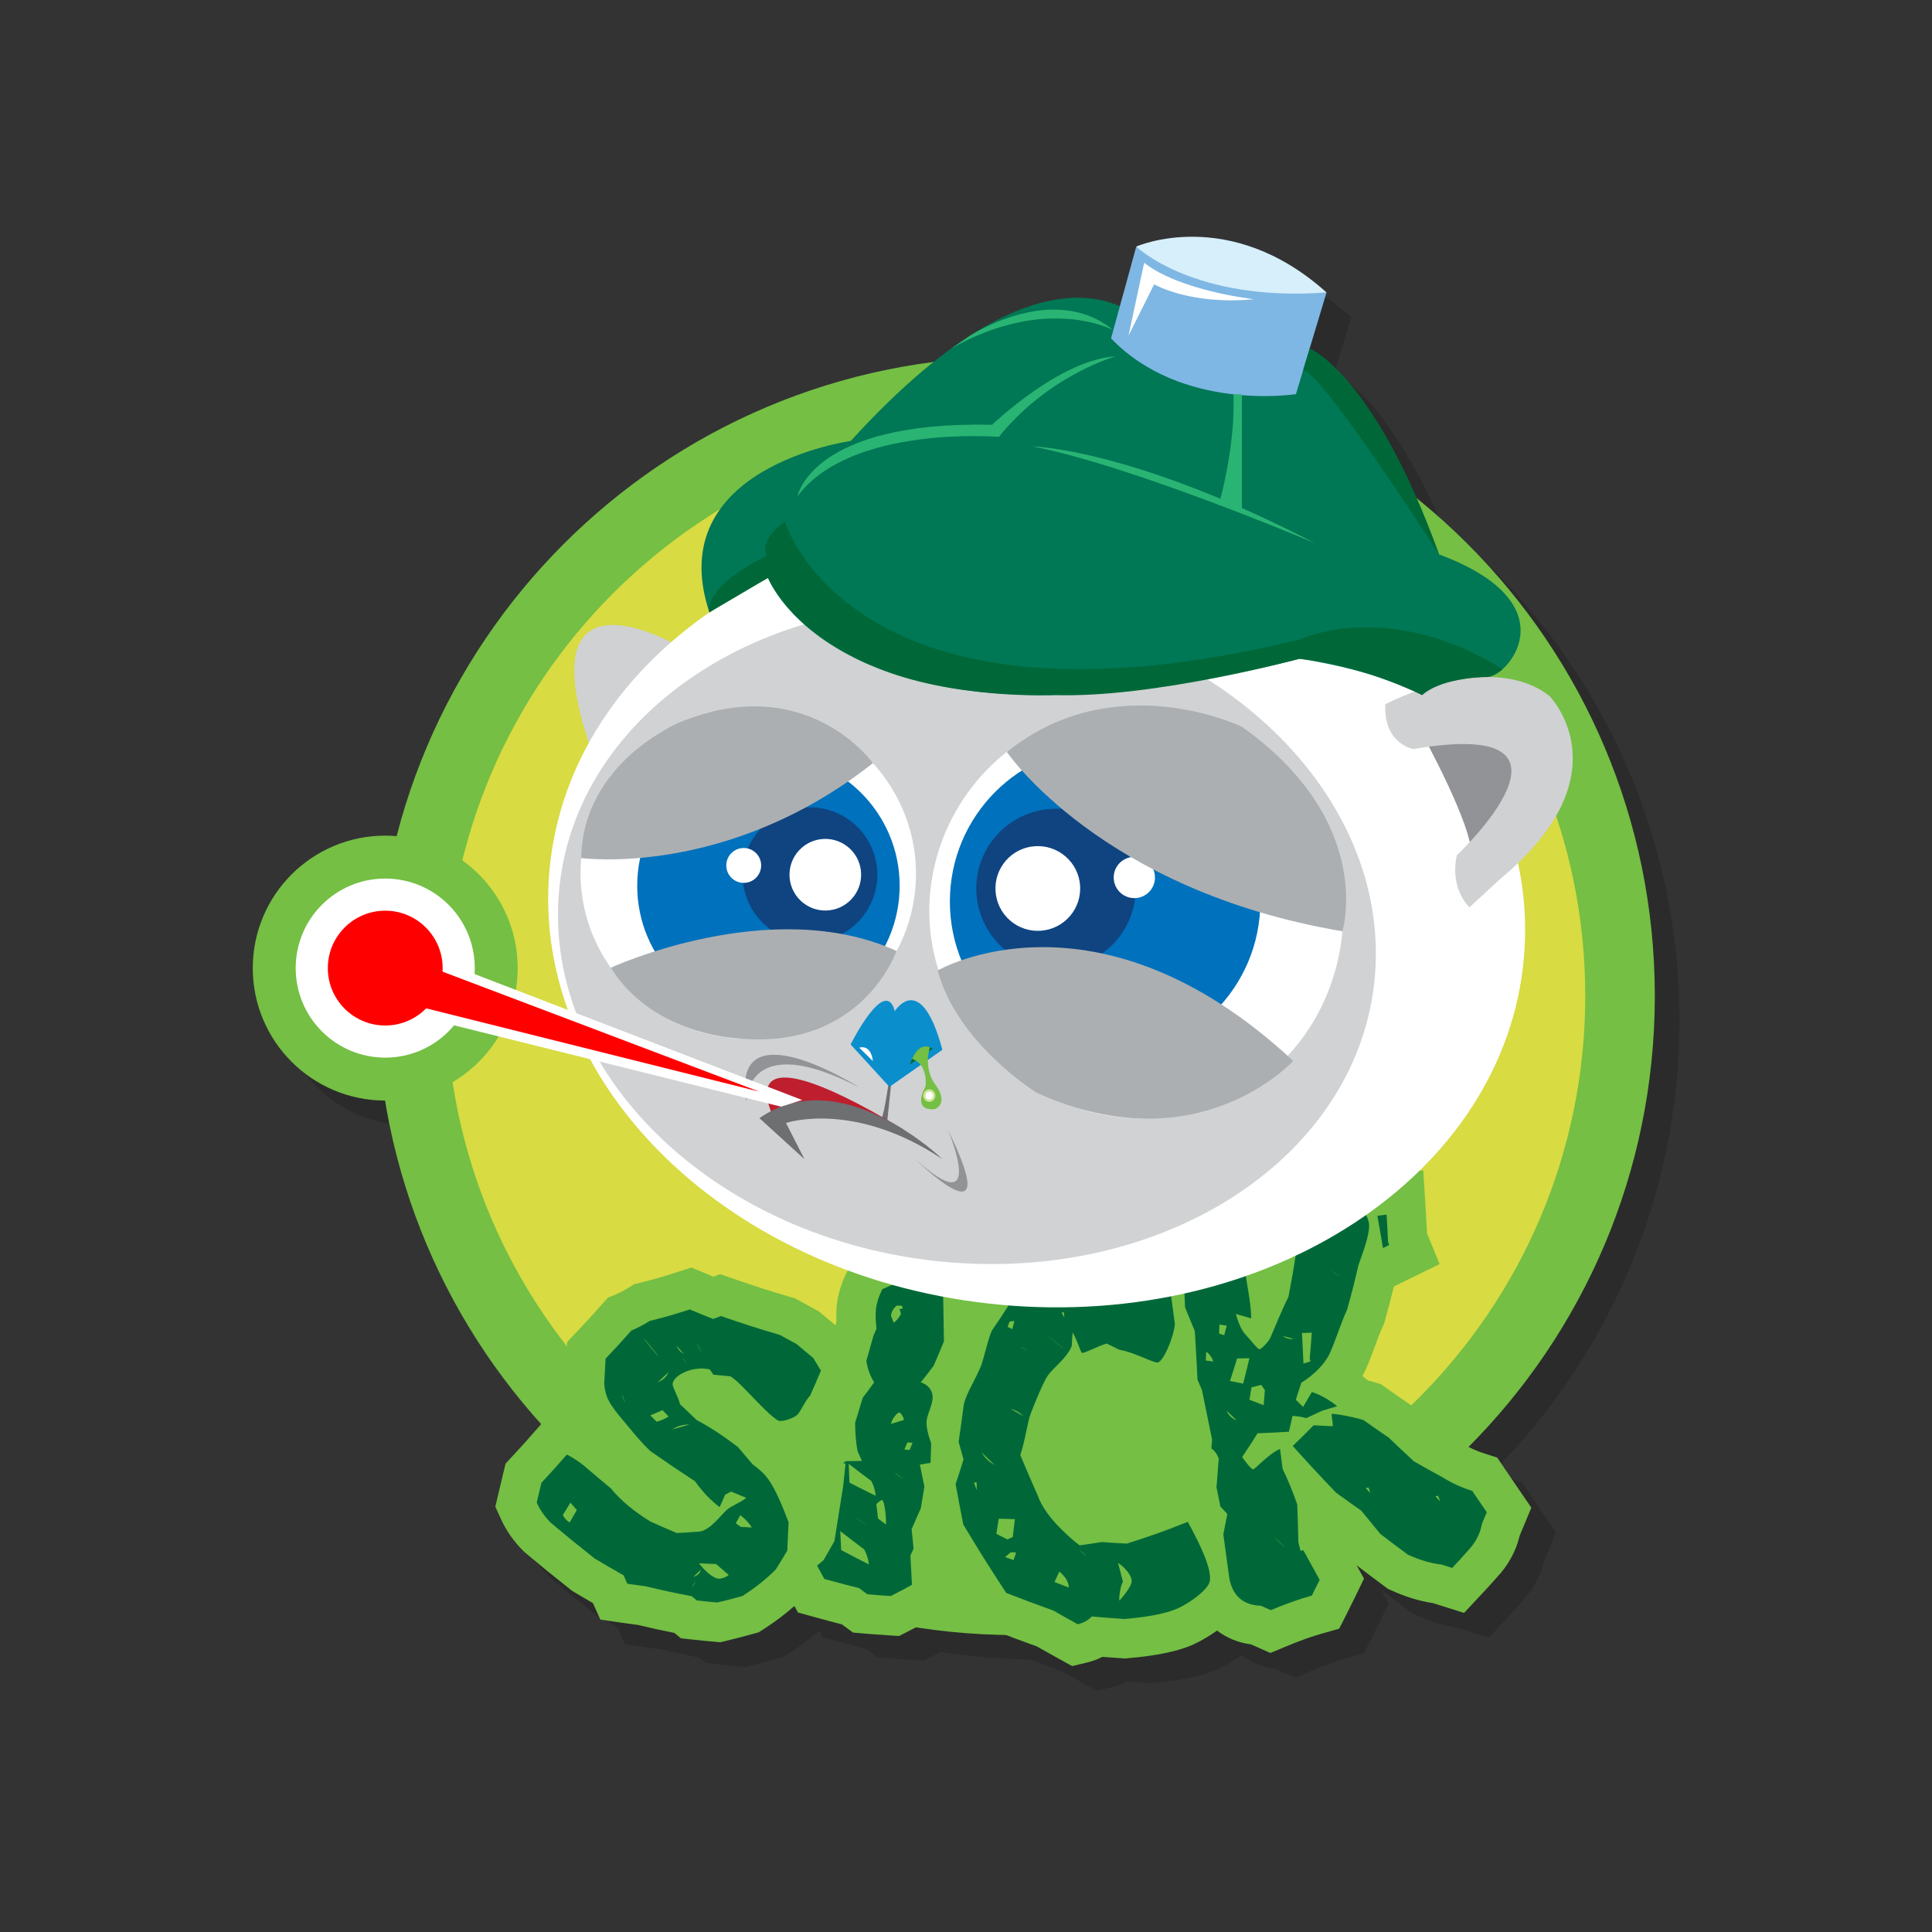 <?xml version="1.0" encoding="utf-8"?>
<!-- Generator: Adobe Illustrator 16.0.0, SVG Export Plug-In . SVG Version: 6.00 Build 0)  -->
<!DOCTYPE svg PUBLIC "-//W3C//DTD SVG 1.1//EN" "http://www.w3.org/Graphics/SVG/1.1/DTD/svg11.dtd">
<svg version="1.1" id="Layer_1" xmlns="http://www.w3.org/2000/svg" xmlns:xlink="http://www.w3.org/1999/xlink" x="0px" y="0px"
	 width="250px" height="250px" viewBox="0 0 250 250" enable-background="new 0 0 250 250" xml:space="preserve">
<rect x="0" y="0" width="250" height="250" fill="#333333" stroke="none"/>
<path opacity="0.15" d="M197.926,193.271l-0.988-1.466l-1.683-0.538c-0.753-0.24-1.411-0.537-2.017-0.86
	c14.886-14.957,24.089-35.573,24.089-58.341c0-26.01-12.016-49.202-30.787-64.363c-7.323-16.778-13.874-19.417-13.874-19.417
	l-0.087,0.292c-0.001,0-0.001,0-0.001,0l2.269-7.539c-12.581-11.298-24.621-5.939-24.621-5.939l-2.122,7.721
	c-3.767-1.673-10.853-2.452-21.738,5.413l-0.078,0.053c0.007-0.003,0.012-0.006,0.018-0.01c-0.763,0.553-1.544,1.149-2.346,1.79
	c-33.744,4.346-61.127,29.003-69.444,61.334c-0.486-0.042-0.975-0.074-1.472-0.074c-9.466,0-17.14,7.674-17.14,17.14
	c0,9.464,7.668,17.135,17.131,17.141c2.629,15.957,9.812,30.377,20.188,41.867l-0.512,0.587c-1.297,1.485-1.922,2.181-3.187,3.543
	l-0.906,0.977l-0.312,1.294c-0.249,1.032-1.016,4.278-1.016,4.278l0.719,1.582c0.685,1.507,1.645,2.889,2.855,4.103l0.16,0.16
	l0.174,0.146c2.248,1.887,3.437,2.855,5.782,4.711l0.266,0.209l0.291,0.173c0.968,0.576,1.63,0.966,2.382,1.399l0.963,2.135
	l2.76,0.401c0.87,0.129,1.349,0.194,2.14,0.294c1.829,0.436,3.014,0.698,4.676,1.028l0.852,0.695l1.501,0.165
	c1.108,0.12,1.662,0.178,2.768,0.272l0.831,0.074l0.81-0.195c1.375-0.332,2.058-0.509,3.415-0.887l0.745-0.205l0.65-0.419
	c1.466-0.943,2.789-1.943,3.957-2.982l0.464,0.839l2.061,0.569c1.481,0.41,2.366,0.646,3.625,0.966l1.447,1.063l1.429,0.121
	c1.252,0.105,1.88,0.152,3.132,0.231l1.392,0.089l1.243-0.634c0.365-0.187,0.667-0.342,0.952-0.49
	c3.782,0.592,7.65,0.911,11.584,0.973c1.339,0.515,2.452,0.926,4.055,1.504c1.031,0.587,1.67,0.944,2.828,1.584l1.735,0.96
	l1.928-0.467c0.7-0.169,1.365-0.413,1.987-0.728c0.779,0.063,1.504,0.114,2.534,0.181l0.387,0.025l0.383-0.033
	c3.628-0.314,6.239-0.844,8.219-1.669c0.033-0.012,1.614-0.686,3.315-1.911c1.218,0.936,2.687,1.563,4.38,1.789l2.527,1.114
	l2.017-0.845c1.736-0.728,3.282-1.278,4.728-1.687l2.146-0.607l1.01-1.986c0.429-0.845,0.64-1.267,1.052-2.12l1.152-2.381
	l-0.957-1.725c1.407,1.08,2.136,1.631,3.602,2.719l0.427,0.316l0.483,0.221c1.809,0.83,3.612,1.382,5.368,1.643
	c0.314,0.102,4.026,1.266,4.026,1.266l2.188-2.34c0.831-0.889,1.249-1.348,2.038-2.237c1.495-1.587,2.494-3.406,2.97-5.421
	c0.148-0.35,0.27-0.633,0.452-1.072l1.057-2.552l-1.562-2.277C199.036,194.909,198.663,194.363,197.926,193.271z"/>
<g>
	<path fill="#D8DB42" d="M131.426,207.079c-43.124,0-78.208-35.084-78.208-78.208s35.084-78.208,78.208-78.208
		c43.123,0,78.207,35.084,78.207,78.208S174.549,207.079,131.426,207.079z"/>
	<path fill="#74BF44" d="M131.426,55.163c40.643,0,73.707,33.065,73.707,73.708s-33.064,73.708-73.707,73.708
		s-73.708-33.065-73.708-73.708S90.783,55.163,131.426,55.163 M131.426,46.163c-45.678,0-82.708,37.029-82.708,82.708
		c0,45.677,37.03,82.708,82.708,82.708c45.677,0,82.707-37.031,82.707-82.708C214.133,83.192,177.103,46.163,131.426,46.163
		L131.426,46.163z"/>
</g>
<path fill="#74BF44" d="M196.592,192.81c-0.751-1.095-1.122-1.641-1.86-2.733l-0.988-1.466l-1.683-0.538
	c-0.995-0.318-1.872-0.713-2.604-1.173l-0.13-0.083l-0.135-0.072c-1.315-0.722-2.048-1.129-3.194-1.78
	c-1.036-0.96-1.667-1.556-2.789-2.628l-0.302-0.287l-0.344-0.234c-1.301-0.888-1.94-1.332-3.203-2.226l-0.654-0.463l-0.767-0.24
	c-0.262-0.081-0.579-0.169-0.932-0.26l-0.716-0.577c0.208-0.364,0.397-0.745,0.567-1.142c0.411-0.966,0.759-1.903,1.094-2.808
	c0.339-0.918,0.661-1.785,0.959-2.417l0.179-0.382l0.113-0.405c0.501-1.783,0.804-2.924,1.162-4.426l5.917-2.896l-1.624-3.97
	c-0.044-0.927-0.083-1.616-0.152-2.741l-0.335-5.423l-5.034,0.638c-1.426-1.383-3.064-2.361-4.284-2.818l-0.414-0.157
	c0,0-1.562-0.295-2.305-0.441l-2.767-0.546l-1.932,2.056c-0.394,0.419-0.702,0.745-1.003,1.055l-4.827,0.183l-6.343,0.198
	l0.167,2.666c-1.02,0.291-1.909,0.528-3.239,0.869l-1.914,0.489l-1.082,1.65c-0.448,0.683-0.699,1.054-1.132,1.683
	c-0.293-0.068-0.586-0.138-0.868-0.197l0.114-0.875l-1.372,0.286l0.155-1.85l-4.341,1.904l-3.996,0.104l-0.241,1.588l-0.846,0.171
	l-0.105,0.4c-2.409,1.023-4.089,1.637-7.028,2.603l-1.758,0.576l-0.681,1.094l-0.018-1.141l-2.14-1.493l-3.534-2.48l-2.291,1.365
	c-0.035-0.018-2.295-1.068-2.295-1.068l-2.173,1.048c-0.998,0.481-1.503,0.713-2.521,1.161l-1.677,0.736l-0.823,1.636
	c-0.78,1.547-1.237,3.083-1.358,4.558c-0.054,0.64-0.064,1.297-0.031,1.98l-0.109,0.379c-0.004,0.018-0.008,0.031-0.013,0.049
	c-0.617-0.512-1.038-0.865-1.736-1.453l-0.399-0.337l-0.459-0.249c-0.86-0.465-1.287-0.698-2.136-1.172l-0.49-0.271l-0.537-0.157
	c-2.995-0.885-4.448-1.352-7.407-2.376l-1.759-0.609l-0.863,0.331c-0.335-0.137-2.862-1.188-2.862-1.188l-1.792,0.582
	c-1.965,0.639-2.869,0.898-4.837,1.389l-0.78,0.195l-0.683,0.426c-0.589,0.367-1.136,0.656-1.626,0.86l-1.088,0.45l-0.781,0.883
	c-1.296,1.467-1.924,2.153-3.204,3.5l-1.282,1.346l-0.112,1.856c-0.08,1.326-0.118,1.994-0.183,3.337l-0.017,0.335l0.028,0.333
	c0.096,1.158,0.348,2.243,0.753,3.241l-1.725-0.888l-2.62,3.004c-1.297,1.485-1.922,2.182-3.187,3.544l-0.907,0.977l-0.312,1.293
	c-0.249,1.032-1.016,4.278-1.016,4.278l0.719,1.582c0.685,1.508,1.645,2.889,2.855,4.104l0.16,0.159l0.174,0.146
	c2.248,1.888,3.437,2.855,5.782,4.711l0.265,0.21l0.292,0.173c0.968,0.576,1.63,0.965,2.382,1.398l0.963,2.135l2.76,0.402
	c0.87,0.128,1.349,0.193,2.14,0.293c1.829,0.436,3.014,0.698,4.676,1.028l0.852,0.696l1.5,0.164
	c1.109,0.121,1.663,0.178,2.769,0.273l0.83,0.074l0.81-0.196c1.375-0.332,2.058-0.509,3.415-0.886l0.745-0.206l0.65-0.418
	c1.466-0.944,2.789-1.943,3.957-2.982l0.464,0.838l2.061,0.569c1.481,0.41,2.366,0.647,3.624,0.967l1.447,1.063l1.429,0.121
	c1.252,0.105,1.88,0.153,3.131,0.232l1.393,0.088l1.243-0.633c1.166-0.596,1.744-0.9,2.888-1.532l2.805-1.547
	c0,0-0.106-1.901-0.197-3.531c0.821,1.308,1.694,2.665,2.863,4.45l0.891,1.362l1.516,0.593c2.305,0.902,3.578,1.38,5.826,2.191
	c1.029,0.585,1.668,0.943,2.827,1.584l1.735,0.959l1.929-0.467c0.699-0.168,1.365-0.413,1.986-0.728
	c0.78,0.063,1.505,0.114,2.533,0.181l0.388,0.025l0.384-0.033c3.627-0.314,6.239-0.843,8.219-1.668
	c0.031-0.013,1.613-0.686,3.314-1.911c1.218,0.936,2.687,1.562,4.379,1.788l2.528,1.114l2.017-0.844
	c1.736-0.728,3.282-1.279,4.728-1.688l2.146-0.607l1.01-1.986c0.428-0.844,0.639-1.267,1.052-2.12l1.152-2.381l-0.958-1.724
	c1.407,1.08,2.135,1.631,3.602,2.718l0.428,0.317l0.482,0.221c1.809,0.83,3.612,1.381,5.368,1.642
	c0.315,0.101,4.027,1.267,4.027,1.267l2.188-2.34c0.831-0.89,1.248-1.35,2.037-2.237c1.496-1.587,2.494-3.408,2.97-5.422
	c0.149-0.349,0.27-0.632,0.452-1.072l1.057-2.551L196.592,192.81z"/>
<circle fill="#74BF44" cx="49.849" cy="125.271" r="17.14"/>
<g id="Layer_2_1_">
</g>
<path fill="#006838" d="M84.069,170.929c-0.847,0.528-1.639,0.94-2.375,1.243c-1.314,1.49-1.979,2.218-3.332,3.639
	c-0.079,1.304-0.115,1.957-0.18,3.278c0.068,0.823,0.271,1.575,0.62,2.214c0.476,0.875,1.129,1.658,1.682,2.318
	c1.217,1.448,2.441,3.011,3.703,4.168c2.26,1.576,3.41,2.355,5.755,3.892c0.958,1.355,2.023,2.474,3.179,3.338
	c0.287-0.642,0.432-0.963,0.716-1.609c0.307-0.158,0.458-0.239,0.763-0.402c0.783,0.328,1.179,0.491,1.967,0.812
	c-0.801,0.645-1.987,1.085-2.439,1.484c-0.934,0.826-2.087,2.55-3.518,2.872c-1.212,0.096-1.818,0.139-3.038,0.199
	c-1.364-0.58-2.041-0.874-3.391-1.481c-2.185-1.33-3.896-2.785-5.144-4.308c-1.073-0.888-1.604-1.331-2.654-2.225
	c-1.004-0.911-2.011-1.622-3.031-2.146c-1.302,1.493-1.958,2.225-3.291,3.66c-0.246,1.021-0.369,1.531-0.611,2.56
	c0.43,0.944,1.037,1.82,1.826,2.614c2.221,1.864,3.356,2.787,5.668,4.617c1.486,0.884,2.236,1.318,3.746,2.178
	c0.195,0.437,0.293,0.658,0.491,1.096c0.927,0.136,1.391,0.198,2.316,0.315c2.399,0.572,3.601,0.83,6.006,1.294
	c0.265,0.22,0.396,0.331,0.664,0.549c1.065,0.115,1.598,0.169,2.662,0.263c1.308-0.315,1.956-0.483,3.246-0.841
	c1.755-1.131,3.186-2.291,4.31-3.432c0.601-0.963,0.899-1.451,1.485-2.431c0.066-1.477,0.1-2.213,0.173-3.684
	c-0.829-2.16-1.651-4.157-2.584-5.497c-0.558-0.801-1.347-1.475-2.065-1.982c-0.782-0.91-1.166-1.365-1.925-2.268
	c-1.841-1.408-3.596-2.556-5.297-3.459c-0.88-0.822-1.313-1.23-2.169-2.053c-0.256-0.99-0.967-2.16-0.966-2.594
	c0.005-1.103,2.564-2.445,4.805-1.916c0.188,0.271,0.284,0.407,0.476,0.681c0.878,0.091,1.316,0.133,2.193,0.208
	c0.846,0.539,1.555,1.335,2.15,1.94c1.286,1.312,3.31,3.521,4.126,3.814c0.453,0.164,2.023-0.378,2.397-0.785
	c0.486-0.533,0.984-1.782,1.66-2.497c0.561-1.271,0.838-1.913,1.383-3.203c-0.399-0.656-0.598-0.983-0.988-1.634
	c-0.868-0.718-1.297-1.076-2.145-1.792c-0.878-0.476-1.313-0.714-2.18-1.194c-3.084-0.911-4.611-1.401-7.63-2.447
	c-0.4,0.153-0.601,0.229-1.004,0.379c-1.219-0.483-1.827-0.729-3.033-1.231C87.203,170.105,86.166,170.404,84.069,170.929z
	 M74.644,195.4c-0.374,0.646-0.562,0.969-0.938,1.613c-0.467-0.321-0.755-0.651-0.868-0.984c0.393-0.633,0.587-0.948,0.977-1.584
	C74.145,194.827,74.31,195.018,74.644,195.4z M80.863,181.463c-0.049,0.018-0.373-0.98-0.37-0.981
	C80.548,180.468,80.863,181.463,80.863,181.463z M85.17,175.458c-0.082,0.042-1.872-2.238-1.872-2.238
	C83.354,173.161,85.17,175.458,85.17,175.458z M85.13,178.862c0.558-0.52,0.833-0.782,1.384-1.313
	C86.235,178.163,85.775,178.604,85.13,178.862z M86.52,183.302c-0.554,0.33-1.073,0.552-1.552,0.668
	c-0.325-0.329-0.489-0.493-0.813-0.823c0.636-0.261,0.954-0.396,1.583-0.671C86.05,182.806,86.206,182.973,86.52,183.302z
	 M88.501,175.231c-0.478-0.296-0.8-0.666-0.967-1.106C87.918,174.567,88.111,174.789,88.501,175.231z M88.802,176.451
	c-0.03,0.018-0.451-0.697-0.451-0.697C88.383,175.738,88.802,176.451,88.802,176.451z M89.196,184.331
	c-0.88,0.267-1.323,0.393-2.211,0.634C87.646,184.544,88.382,184.331,89.196,184.331z M90.814,174.941
	c-0.036,0.023-0.665-1.02-0.665-1.02C90.188,173.899,90.814,174.941,90.814,174.941z M90.69,203.136
	c-0.121,0.453-0.443,0.758-0.967,0.904C90.112,203.681,90.305,203.499,90.69,203.136z M89.985,204.679
	c0.042,0.017-0.379,0.642-0.408,0.624C89.541,205.279,89.971,204.672,89.985,204.679z M94.296,203.8
	c-0.468,0.373-1.156,0.591-1.606,0.423c-0.847-0.317-1.709-1.261-2.246-1.931c0.892,0.047,1.336,0.065,2.225,0.096
	C93.315,202.953,93.641,203.235,94.296,203.8z M97.284,197.663c-0.572-0.031-0.862-0.048-1.436-0.085
	c-0.254-0.188-0.381-0.284-0.635-0.472c0.234-0.421,0.35-0.63,0.583-1.049C96.467,196.575,96.965,197.11,97.284,197.663z"/>
<path fill="#006838" d="M114.173,166.821c-0.434,0.862-0.757,1.792-0.831,2.686c-0.072,0.879-0.009,1.727,0.081,2.42
	c-0.154,0.355-0.232,0.531-0.389,0.886c-0.367,1.319-0.552,1.977-0.931,3.283c0.162,1.036,0.495,1.961,1.012,2.781
	c-0.584,0.808-0.878,1.205-1.478,1.993c-0.388,1.303-0.585,1.95-0.984,3.241c0.009,1.363,0.11,2.58,0.312,3.65
	c0.224,0.514,0.336,0.771,0.565,1.285c-0.831,0.021-1.247,0.024-2.078,0.03c-0.15,0.101-0.224,0.152-0.375,0.253
	c0.136,0.021,0.204,0.03,0.341,0.049c-0.127,1.186-0.188,1.781-0.316,2.967c-0.444,2.834-0.671,4.249-1.128,7.072
	c-0.555,0.99-0.833,1.481-1.4,2.455c-0.338,0.292-0.506,0.436-0.846,0.722c0.374,0.687,0.561,1.031,0.943,1.722
	c1.788,0.494,2.683,0.73,4.484,1.182c0.434,0.32,0.651,0.482,1.089,0.804c1.21,0.103,1.815,0.147,3.024,0.223
	c1.107-0.563,1.656-0.854,2.741-1.452c-0.084-1.516-0.125-2.274-0.203-3.789c0.164-0.351,0.247-0.53,0.409-0.884
	c-0.104-1.016-0.152-1.521-0.251-2.534c0.483-1.074,0.722-1.615,1.191-2.701c0.187-1.116,0.279-1.677,0.461-2.795
	c-0.236-1.143-0.354-1.715-0.582-2.854c0.553-0.086,0.829-0.13,1.379-0.223c0.032-1.006,0.049-1.509,0.082-2.515
	c-0.395-1.104-0.729-2.374-0.558-3.16c0.182-0.818,0.751-1.977,0.75-2.809c-0.001-0.906-0.606-1.636-1.531-1.937
	c0.674-0.852,1.008-1.282,1.664-2.157c0.542-1.248,0.808-1.879,1.326-3.149c-0.055-2.907-0.082-4.358-0.124-7.256
	c-0.342-0.238-0.512-0.355-0.849-0.593c-0.706,0.421-1.062,0.627-1.778,1.031c-1.024-0.463-1.532-0.695-2.539-1.163
	C115.795,166.099,115.258,166.345,114.173,166.821z M111.836,200.501c0.354,0.684,0.552,1.33,0.588,1.932
	c-1.445-0.734-2.159-1.106-3.577-1.856c-0.048-0.982-0.071-1.473-0.115-2.452C109.957,199.076,110.578,199.553,111.836,200.501z
	 M112.753,191.647c0.334,0.666,0.52,1.301,0.551,1.901c-1.365-0.673-2.042-1.011-3.383-1.695c-0.042-0.977-0.063-1.466-0.101-2.438
	C110.977,190.309,111.565,190.755,112.753,191.647z M112.216,197.394c-0.014,0.019-1.711-1.181-1.711-1.181
	C110.522,196.19,112.216,197.394,112.216,197.394z M114.149,194.105c0.322,0.177,0.527,2.148,0.5,3.164
	c-0.414-0.308-0.62-0.462-1.031-0.77c-0.087-0.747-0.134-1.121-0.221-1.865C113.658,194.341,114.091,194.073,114.149,194.105z
	 M116.657,168.953c0.074,0.108,0.109,0.16,0.182,0.269c-0.092,0.103-0.234,0.163-0.436,0.177c0.074,0.249,0.11,0.377,0.182,0.627
	c-0.228,0.444-0.539,0.829-0.931,1.147c-0.145-0.358-0.217-0.539-0.359-0.896c0.038-0.502,0.281-0.939,0.72-1.325
	C116.273,168.953,116.402,168.953,116.657,168.953z M116.965,183.746c-0.671,0.208-1.011,0.309-1.687,0.504
	c0.153-0.629,0.794-1.472,1.087-1.466C116.56,182.788,116.917,183.337,116.965,183.746z M116.791,191.317
	c-0.028,0.04-1-0.707-1-0.707C115.821,190.575,116.791,191.317,116.791,191.317z M118.088,186.696
	c-0.152,0.371-0.23,0.554-0.385,0.924c-0.27-0.021-0.405-0.031-0.676-0.055c0.156-0.366,0.235-0.551,0.389-0.92
	C117.684,186.667,117.819,186.678,118.088,186.696z"/>
<path fill="#006838" d="M141.672,166.283c-0.6-0.158-0.897-0.239-1.492-0.399c0.052-0.582,0.076-0.874,0.124-1.458
	c-3.583,1.573-5.426,2.278-9.182,3.511c-1.081,1.736-1.638,2.59-2.792,4.258c-0.65,1.614-0.971,3.502-1.434,4.665
	c-0.617,1.558-1.837,3.358-2.185,4.911c-0.254,1.931-0.387,2.891-0.66,4.808c0.25,0.909,0.375,1.366,0.633,2.279
	c-0.401,1.284-0.608,1.922-1.026,3.189c0.384,2.082,0.582,3.128,0.994,5.226c2.106,3.5,3.211,5.272,5.548,8.843
	c2.411,0.943,3.635,1.401,6.11,2.291c1.248,0.713,1.879,1.066,3.153,1.771c0.74-0.18,1.349-0.518,1.818-1.007
	c1.688,0.149,2.535,0.217,4.231,0.327c2.61-0.226,5.021-0.596,6.697-1.295c1.833-0.764,4.123-2.555,4.334-3.566
	c0.319-1.535-1.277-4.761-2.296-6.692c-0.218-0.407-0.328-0.609-0.545-1.016c-3.104,1.228-4.68,1.79-7.878,2.811
	c-1.308-0.067-1.961-0.107-3.266-0.198c-1.141,0.182-1.712,0.268-2.857,0.426c-0.916-0.691-1.675-1.406-2.285-2.007
	c-1.426-1.403-2.556-2.863-3.108-4.377c-0.942-2.132-1.4-3.195-2.283-5.307c0.665-1.951,0.896-4.192,1.367-5.41
	c0.561-1.443,1.609-4.033,2.211-4.898c0.653-0.939,2.501-2.28,3.078-3.796c0.047-0.699,0.068-1.048,0.111-1.748
	c0.543,0.846,1.063,2.566,1.198,2.63c0.263,0.119,2.179-0.923,3.22-1.198c0.655,0.324,0.982,0.485,1.647,0.808
	c1.876,0.285,4.4,1.728,4.948,1.641c0.708-0.109,2.027-3.087,2.225-4.96c-0.27-2.044-0.409-3.066-0.685-5.11
	c-1.428-1.203-2.854-1.928-4.215-2.258c-1.803-0.437-3.481-0.7-4.987-0.659C141.966,164.508,141.869,165.102,141.672,166.283z
	 M126.378,191.84c0.005,0.396,0.005,0.591,0.007,0.985c-0.143-0.4-0.213-0.599-0.353-0.997
	C126.172,191.832,126.24,191.835,126.378,191.84z M128.724,189.603c-0.769-0.465-1.333-1.017-1.698-1.65
	C127.698,188.611,128.038,188.942,128.724,189.603z M131.325,196.576c-0.108,0.926-0.164,1.389-0.274,2.313
	c-0.274,0.124-0.413,0.188-0.686,0.311c-0.579-0.288-0.867-0.435-1.441-0.724c0.127-0.782,0.191-1.174,0.315-1.956
	C130.074,196.546,130.49,196.559,131.325,196.576z M130.784,200.86c0.282,0.01,0.423,0.017,0.705,0.028
	c-0.131,0.396-0.199,0.594-0.334,0.988c-0.437-0.152-0.65-0.229-1.084-0.382C130.355,201.241,130.498,201.116,130.784,200.86z
	 M130.654,170.999c0.241-0.021,0.361-0.032,0.602-0.057c-0.102,0.415-0.152,0.622-0.257,1.037c-0.248-0.112-0.371-0.17-0.617-0.283
	C130.492,171.418,130.546,171.279,130.654,170.999z M132.434,183.249c-0.664-0.377-0.993-0.565-1.648-0.944
	C131.426,182.474,131.974,182.787,132.434,183.249z M132.951,174.805c-0.02,0.03-0.957-0.571-0.957-0.571
	C132.009,174.21,132.951,174.805,132.951,174.805z M138.324,205.43c-0.753-0.283-1.124-0.425-1.871-0.713
	c0.252-0.54,0.379-0.812,0.624-1.354C137.824,203.957,138.242,204.646,138.324,205.43z M137.796,174.636
	c-0.019,0.024-2.254-1.788-2.254-1.788C135.56,172.825,137.796,174.636,137.796,174.636z M140.561,201.312
	c-0.035,0.034-0.797-0.655-0.797-0.655C139.797,200.622,140.561,201.312,140.561,201.312z M137.365,169.848
	c0.119-0.018,0.176-0.028,0.297-0.045c0.022,0.275,0.04,0.416,0.064,0.693C137.58,170.236,137.509,170.107,137.365,169.848z
	 M146.435,204.615c-0.024,0.822-1.577,2.489-1.577,2.489c-0.102-0.043,0.065-1.747,0.446-2.448
	c-0.253-0.967-0.378-1.449-0.628-2.414C145.617,202.857,146.454,203.878,146.435,204.615z M140.791,164.455
	c0.217-0.043,0.324-0.066,0.545-0.111c-0.063,0.445-0.092,0.669-0.157,1.112c-0.236-0.097-0.355-0.143-0.589-0.24
	C140.672,164.913,140.712,164.761,140.791,164.455z M143.98,168.332c-0.558,0.26-0.835,0.387-1.396,0.637
	c0.165-0.599,0.244-0.898,0.405-1.501C143.423,167.624,143.754,167.909,143.98,168.332z"/>
<path fill="#006838" d="M152.167,161.984c0.405,1.395,0.608,2.093,1.023,3.494c0.067,1.485,0.102,2.225,0.156,3.704
	c0.501,1.222,0.753,1.834,1.263,3.058c0.157,2.523,0.224,3.779,0.346,6.287c0.23,0.538,0.345,0.808,0.577,1.346
	c0.527,2.565,0.789,3.849,1.314,6.415c-0.034,0.448-0.054,0.673-0.092,1.124c0.437,0.334,0.754,0.773,0.946,1.315
	c-0.104,1.492-0.162,2.232-0.288,3.714c0.203,0.999,0.303,1.5,0.502,2.499c0.359,0.385,0.538,0.58,0.9,0.965
	c-0.199,1.064-0.302,1.593-0.516,2.646c0.314,2.285,0.473,3.429,0.779,5.708c0.444,2.254,1.796,3.445,4.083,3.525
	c0.512,0.228,0.769,0.341,1.283,0.567c1.847-0.772,3.61-1.409,5.31-1.891c0.411-0.809,0.612-1.214,1.009-2.032
	c-0.851-1.53-1.274-2.293-2.104-3.82c-0.146,0.026-0.222,0.04-0.37,0.068c-0.11-0.436-0.162-0.655-0.276-1.091
	c-0.043-1.958-0.076-2.939-0.149-4.909c-0.587-1.691-1.218-3.221-1.892-4.589c-0.131-1.037-0.196-1.555-0.331-2.595
	c-1.444,0.597-3.22,2.62-3.495,2.641c-0.216,0.019-1.084-1.108-1.409-1.593c0.815-1.214,1.215-1.828,1.994-3.074
	c1.616-0.062,2.427-0.103,4.053-0.201c0.195-0.821,0.29-1.236,0.475-2.063c0.416,0.051,0.625,0.076,1.04,0.125
	c0.291,0.07,0.438,0.107,0.73,0.178c0.854-0.384,1.275-0.578,2.121-0.979c0.757-0.219,1.132-0.331,1.886-0.561
	c-1.066-0.858-2.156-1.47-3.278-1.839c-0.449,0.777-0.678,1.164-1.142,1.929c-0.373-0.37-0.561-0.554-0.936-0.924
	c0.29-0.878,0.433-1.319,0.707-2.205c1.696-1.063,3.127-2.477,3.787-4.021c0.797-1.87,1.411-3.87,2.125-5.389
	c0.642-2.285,0.936-3.44,1.474-5.77c0.643-1.84,1.571-4.252,1.36-5.506c-0.286-1.718-2.52-3.634-4.073-4.217
	c-0.768-0.145-1.151-0.22-1.913-0.369c-0.935,0.994-1.413,1.484-2.383,2.45c-0.099,2.312-0.449,4.294-1.045,5.94
	c-0.351,2.321-0.552,3.473-0.989,5.752c-0.922,1.859-1.647,3.68-2.281,5.168c-0.302,0.707-1.295,1.673-1.494,1.627
	c-0.302-0.072-1.279-1.387-1.737-1.842c-0.59-0.587-1.013-1.708-1.301-2.721c0.793,0.23,1.19,0.343,1.993,0.569
	c-0.036-2.328-0.702-4.807-0.789-6.457c-0.02-0.387,0.175-0.782,0.338-0.938c-1.1-1.847-1.638-2.768-2.692-4.606
	c-2.117,0.633-3.18,0.93-5.314,1.476C152.947,160.845,152.688,161.227,152.167,161.984z M156.985,176.175
	c-0.384-0.049-0.576-0.076-0.956-0.128c0.022-0.457,0.031-0.686,0.053-1.142C156.534,175.235,156.833,175.66,156.985,176.175z
	 M160.01,183.793c-0.617-0.252-1.04-0.665-1.283-1.238C159.236,183.05,159.494,183.299,160.01,183.793z M158.737,171.534
	c-0.128,0.498-0.193,0.748-0.326,1.243c-0.265-0.084-0.399-0.125-0.665-0.213c0.021-0.464,0.032-0.695,0.051-1.16
	C158.171,171.457,158.359,171.482,158.737,171.534z M161.674,175.753c-0.312,1.318-0.476,1.977-0.812,3.282
	c-0.685-0.132-1.026-0.199-1.705-0.336c0.38-1.159,0.563-1.743,0.923-2.915C160.717,175.772,161.035,175.768,161.674,175.753z
	 M166.325,200.277c-0.033,0.03-1.391-1.274-1.391-1.274C164.967,198.965,166.325,200.277,166.325,200.277z M163.191,179.2
	c0.194,0.267,0.291,0.398,0.484,0.668c-0.061,0.786-0.092,1.178-0.158,1.962c-0.74-0.277-1.106-0.417-1.84-0.699
	c0.109-0.643,0.16-0.964,0.264-1.608C162.441,179.395,162.691,179.331,163.191,179.2z M172.452,184.555
	c-0.99-0.044-1.487-0.067-2.473-0.124c-1.063,1.09-1.601,1.626-2.702,2.676c2.174,2.415,3.297,3.625,5.606,6.044
	c1.297,0.94,1.954,1.409,3.282,2.342c0.961,1.189,1.448,1.784,2.43,2.977c1.413,1.084,2.127,1.625,3.581,2.702
	c1.515,0.695,2.978,1.124,4.371,1.284c0.548,0.177,0.819,0.263,1.368,0.435c0.815-0.872,1.216-1.313,2.01-2.205
	c1-1.045,1.61-2.225,1.84-3.518c0.253-0.589,0.38-0.886,0.625-1.479c-0.76-1.106-1.135-1.658-1.881-2.764
	c-1.418-0.454-2.671-1.026-3.765-1.716c-1.532-0.837-2.289-1.261-3.777-2.109c-1.33-1.229-1.986-1.847-3.276-3.079
	c-1.329-0.906-1.981-1.36-3.271-2.273c-1.433-0.447-3.993-0.885-4.09-0.771C172.242,183.08,172.51,184.148,172.452,184.555z
	 M161.797,156.495c-0.069,1.338-0.108,2.003-0.201,3.33c0.043,0.15,0.061,0.226,0.103,0.375c-0.317,0.121-0.479,0.181-0.8,0.302
	c-0.079-1.583-0.125-2.377-0.225-3.968C161.122,156.52,161.345,156.513,161.797,156.495z M167.383,173.237
	c-0.497,0.083-0.957-0.035-1.381-0.35C166.552,173.029,166.827,173.098,167.383,173.237z M164.312,159.478
	c-0.077,0.527-0.118,0.789-0.198,1.314c-0.258-0.068-0.383-0.102-0.638-0.17c-0.029-0.479-0.043-0.722-0.074-1.201
	C163.766,159.444,163.945,159.457,164.312,159.478z M169.745,172.446c-0.096,1.347-0.151,2.019-0.271,3.358
	c0.042,0.139,0.063,0.211,0.105,0.352c-0.365,0.115-0.548,0.175-0.913,0.288c-0.065-1.578-0.105-2.368-0.193-3.953
	C168.979,172.475,169.235,172.465,169.745,172.446z M176.736,192.572c0.143-0.037,0.211-0.055,0.354-0.095
	c0.092,0.292,0.14,0.439,0.232,0.731C177.087,192.955,176.971,192.827,176.736,192.572z M173.43,165.201
	c-0.016,0.026-1.201-0.779-1.201-0.779C172.244,164.398,173.43,165.201,173.43,165.201z M185.757,193.64
	c0.13-0.041,0.197-0.063,0.327-0.103c0.108,0.295,0.163,0.443,0.271,0.738C186.115,194.021,185.995,193.895,185.757,193.64z
	 M179.423,157.175c0.087,1.419,0.125,2.127,0.188,3.537c0.063,0.155,0.094,0.232,0.155,0.386c-0.325,0.16-0.488,0.241-0.813,0.397
	c-0.278-1.664-0.421-2.5-0.72-4.171C178.709,157.268,178.944,157.236,179.423,157.175z"/>
<path fill="#D6EFFB" d="M147.031,31.904c0,0,12.04-5.358,24.621,5.939l-12.312,8.27L147.031,31.904z"/>
<path fill="#D0D1D2" d="M87.967,83.698c0,0-20.08-11.863-11.548,13.06l3.875-2.575L87.967,83.698z"/>
<path fill="#FFFFFF" d="M197.18,124.09c-2.547,27.894-32.835,47.93-67.651,44.751c-34.814-3.179-60.973-28.371-58.426-56.265
	c2.548-27.898,32.836-47.934,67.652-44.755C173.567,71.001,199.726,96.193,197.18,124.09z"/>
<path fill="#919396" d="M184.023,94.976c-0.01-0.02,6.649,12.036,6.355,15.749l2.071-2.79
	C192.45,107.935,207.646,89.794,184.023,94.976z"/>
<path fill="#D0D1D2" d="M179.255,91.138c0,0,13.344-7.153,21.228-1.102c0,0,9.999,10.125-6.327,23.675l-4.001,3.691
	c0,0-2.608-2.319-1.635-6.737c0,0,19.136-17.981-5.628-13.74C182.892,96.926,179.019,96.293,179.255,91.138z"/>
<path fill="#D0D2D3" d="M177.919,126.209c-1.925,23.39-27.123,39.966-56.284,37.021c-29.163-2.939-51.243-24.285-49.318-47.675
	c1.923-23.389,27.123-39.966,56.282-37.023C157.762,81.474,179.844,102.819,177.919,126.209z"/>
<ellipse transform="matrix(0.996 0.091 -0.091 0.996 10.678 -8.337)" fill="#FFFFFF" cx="96.817" cy="113.002" rx="21.704" ry="21.392"/>
<path fill="#6D6F71" d="M115.058,139.709c0,0-0.623,4.35-0.973,4.978l0.7,0.628l0.623-5.955L115.058,139.709z"/>
<path fill="#FFFFFF" d="M173.711,120.508c-1.338,14.637-13.491,25.472-28.224,24.124c-14.736-1.342-26.471-14.361-25.134-28.997
	c1.335-14.637,14.365-25.411,29.1-24.064C164.186,92.914,175.046,105.87,173.711,120.508z"/>
<path fill="#0B8ECC" d="M115.791,130.838c0,0,3.355-5.416,6.152,5.002l-6.849,4.801l-5.024-5.49
	C110.07,135.15,114.539,126.186,115.791,130.838z"/>
<path fill="#006838" d="M120.699,135.696l-2.948,2.048C117.75,137.744,118.695,134.426,120.699,135.696z"/>
<path fill="#FFFFFF" d="M112.955,137.308l-1.764-1.737C111.191,135.57,112.673,135.013,112.955,137.308z"/>
<g>
	<circle fill="#0071BC" cx="143" cy="116.662" r="20.087"/>
	<path fill="#0F4481" d="M144.445,121.72c3.731-4.313,3.26-10.825-1.047-14.552c-4.309-3.727-10.82-3.261-14.552,1.05
		c-3.727,4.307-3.257,10.823,1.05,14.55C134.202,126.498,140.718,126.025,144.445,121.72z"/>
	<path fill="#FFFFFF" d="M138.438,118.556c1.982-2.292,1.732-5.75-0.557-7.731c-2.288-1.979-5.754-1.737-7.736,0.555
		c-1.979,2.29-1.728,5.754,0.563,7.736C132.996,121.096,136.455,120.843,138.438,118.556z"/>
	<path fill="#FFFFFF" d="M146.784,110.878c-1.476,0-2.671,1.196-2.671,2.669c0,1.475,1.195,2.67,2.671,2.67
		c1.472,0,2.669-1.195,2.669-2.67C149.453,112.074,148.256,110.878,146.784,110.878z"/>
</g>
<path fill="#ACAFB1" d="M130.274,97.295c0,0,12.186,17.943,43.437,23.212c0,0,4.312-14.174-13.009-26.463
	C160.702,94.044,144.334,86.052,130.274,97.295z"/>
<g>
	<circle fill="#0071BC" cx="99.435" cy="114.619" r="16.98"/>
	<path fill="#0F4481" d="M98.212,118.895c-3.154-3.646-2.756-9.15,0.885-12.301c3.641-3.15,9.147-2.756,12.302,0.888
		c3.15,3.641,2.753,9.149-0.889,12.3C106.872,122.934,101.363,122.535,98.212,118.895z"/>
	<path fill="#FFFFFF" d="M103.291,116.22c-1.675-1.938-1.463-4.861,0.471-6.536c1.934-1.673,4.863-1.468,6.539,0.47
		c1.675,1.936,1.461,4.863-0.475,6.539C107.89,118.368,104.967,118.154,103.291,116.22z"/>
	<circle fill="#FFFFFF" cx="96.237" cy="111.987" r="2.256"/>
</g>
<path fill="#ACAFB1" d="M75.203,111.028c0,0,18.89,2.619,37.752-12.281c0,0-8.509-12.014-24.988-5.304
	C87.967,93.443,75.423,98.608,75.203,111.028z"/>
<path fill="#BE1E2D" d="M100.354,145.084c0,0-7.549-13.418,16.617,1.107C116.971,146.191,104.993,142.027,100.354,145.084z"/>
<path fill="#919396" d="M96.59,142.589c0,0-0.205-9.537,14.601-1.876C111.191,140.713,94.438,130.05,96.59,142.589z"/>
<path fill="#6D6F71" d="M121.963,150.002c0,0-13.087-12.694-23.696-5.314l5.834,5.314l-2.391-4.688
	C101.71,145.314,110.475,142.314,121.963,150.002z"/>
<path fill="#007755" d="M99.376,74.78c0,0,9.616,25.374,68.78,10.466c0,0,9.492,1.276,15.867,4.692l1.051-1.122
	c0,0,4.78-1.374,7.308-1.206c2.529,0.167,11.132-9.418-6.171-15.875c0,0-12.025-33.21-24.578-27.021l-13.422-2.795
	c0,0-11.521-14.09-38.122,15.14c0,0-24.547,3.375-18.295,22.187C91.794,79.247,93.262,77.875,99.376,74.78z"/>
<path fill="#006838" d="M91.794,79.247c0,0-1.088-3.144,7.443-7.337c0,0-1.251-1.853,2.33-4.42c0,0,8.647,29.403,66.648,15.253
	c0,0,11.364-5.401,26.21,3.851c0,0-0.459,0.519-1.862,1.012c0,0-5.716-0.078-8.539,2.333c0,0-7.92-3.931-15.867-4.692
	c0,0-18.982,5.135-31.736,4.692c0,0-13.269,0.647-23.465-3.741c0,0-9.8-3.715-13.579-11.418L91.794,79.247z"/>
<path fill="#7EB7E3" d="M143.768,43.783l3.264-11.878c0,0,7.382,7.221,24.621,5.939l-3.961,13.161
	C167.691,51.004,152.918,53.334,143.768,43.783z"/>
<path fill="#29B473" d="M103.187,64.232c0,0,1.787-9.792,25.197-9.269c0,0,8.766-8.443,16-8.851c0,0-8.662,2.387-15.126,10.424
	C129.258,56.537,110.083,54.922,103.187,64.232z"/>
<path fill="#29B473" d="M144.058,42.722c0,0-8.552-4.651-20.964,2.37l2.324-1.593C125.417,43.498,136.285,36.313,144.058,42.722z"/>
<path fill="#29B473" d="M133.575,57.76c0,0,12.92,0.232,36.68,12.578C170.255,70.338,146.674,60.297,133.575,57.76z"/>
<path fill="#29B473" d="M157.709,65.334c0,0,2.194-7.531,1.895-14.308h1.099c0,0,0,10.111,0,14.712"/>
<path fill="#006838" d="M186.211,71.736c0,0-15.259-23.775-17.589-23.826l0.851-2.819C169.473,45.091,177.824,48.441,186.211,71.736
	z"/>
<path fill="#ACAFB1" d="M121.34,125.577c0,0,20.589-11.947,46.002,11.705c0,0-12.403,13.609-33.201,4.112
	C134.142,141.395,123.842,135.034,121.34,125.577z"/>
<path fill="#ACAFB1" d="M79.037,125.222c0,0,20.75-9.56,36.971-2.173c0,0-4.509,13.202-21.136,11.256
	C94.872,134.305,84.369,133.733,79.037,125.222z"/>
<path fill="#919396" d="M122.662,146.191c0,0,5.184,12.297-4.213,3.811C118.449,150.002,130.216,161.599,122.662,146.191z"/>
<path fill="#74BF44" d="M118.032,137.011c0,0,0.803-2.121,2.303-1.502c0,0-0.916,2.586,0.659,4.799c0,0,1.886,2.281,0,3.201
	c0,0-3.027,0.537-1.23-2.935C119.763,140.574,120.179,137.793,118.032,137.011z"/>
<ellipse fill="#D0E296" cx="120.25" cy="141.773" rx="0.79" ry="0.815"/>
<ellipse fill="#FFFFFF" cx="120.249" cy="141.773" rx="0.495" ry="0.51"/>
<path fill="#FFFFFF" d="M148.055,34l-2.026,9.434l3.318-6.639c0,0,4.714,2.724,12.93,1.922
	C162.276,38.717,152.699,37.669,148.055,34z"/>
<circle fill="#FFFFFF" cx="49.849" cy="125.271" r="11.587"/>
<polyline fill="#FFFFFF" points="59.398,125.271 103.795,142.338 101.076,143.203 53.542,131.382 "/>
<circle fill="#FF0000" cx="49.849" cy="125.271" r="7.429"/>
<polyline fill="#FF0000" points="56.045,125.271 98.267,141.263 48.718,128.871 "/>
</svg>
